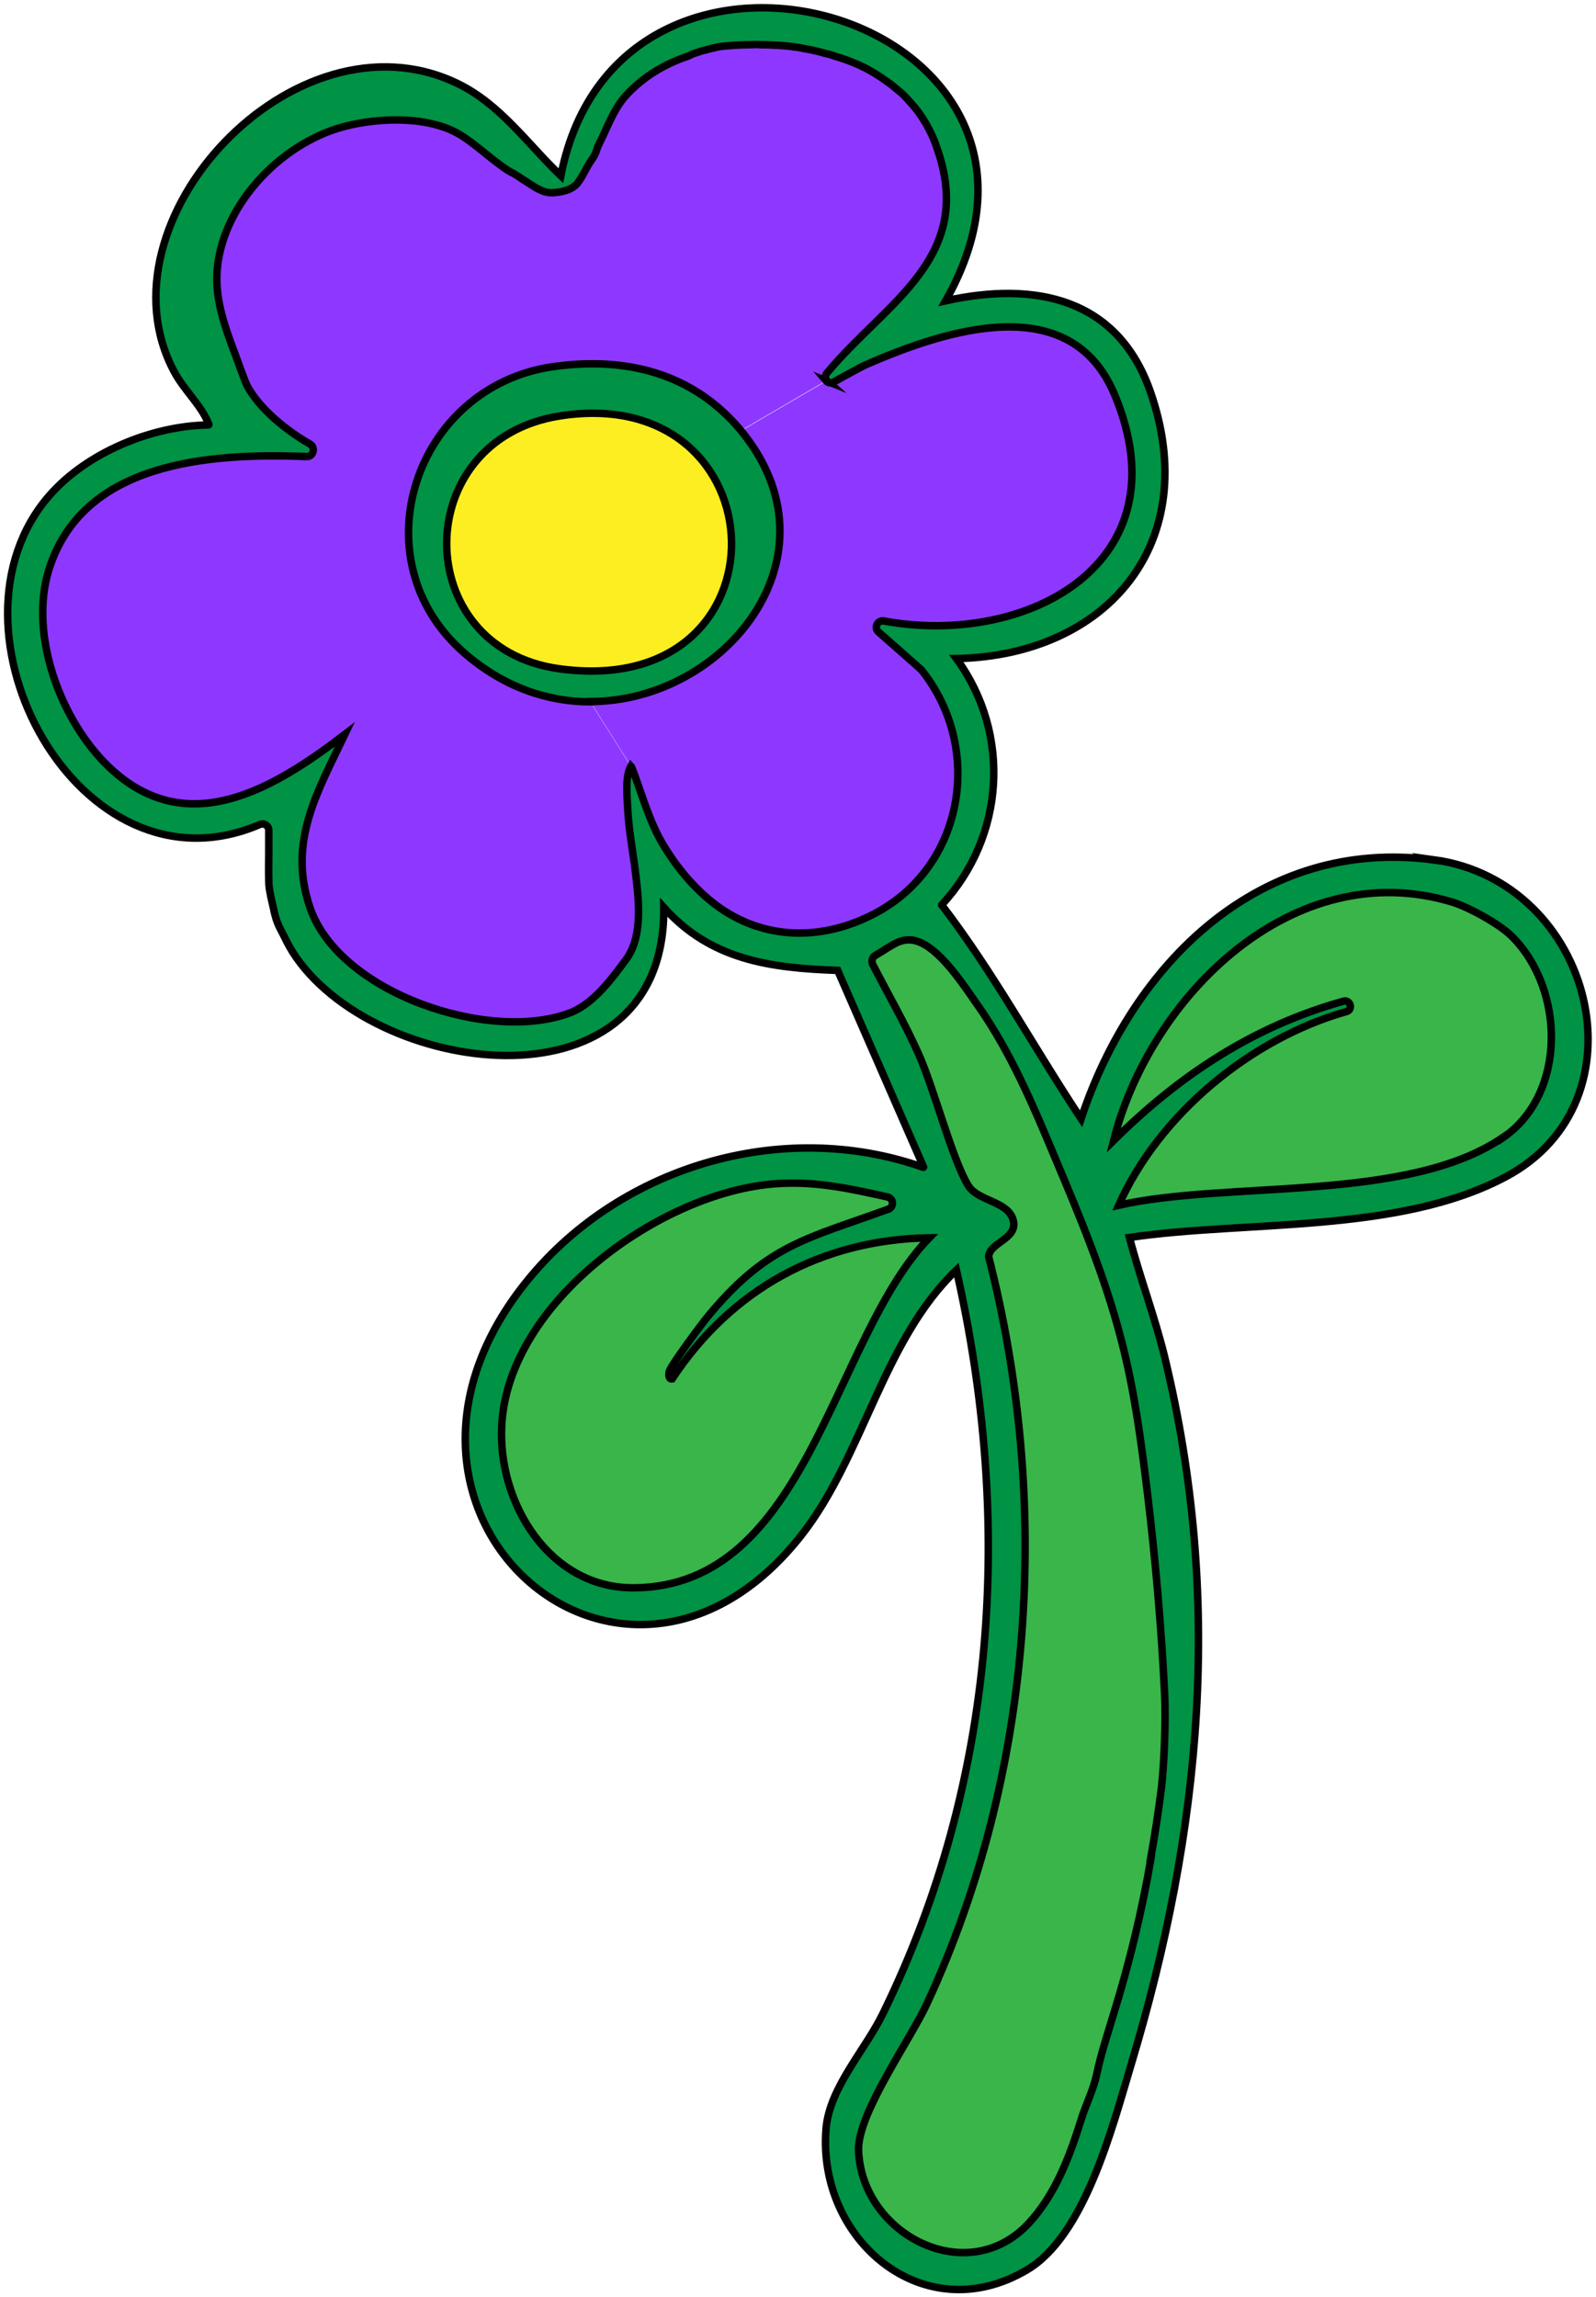 <?xml version="1.0" encoding="UTF-8"?>
<svg id="_Слой_2" data-name="Слой 2" xmlns="http://www.w3.org/2000/svg" viewBox="0 0 53.5 76.98">
  <defs>
    <style>
      .cls-1 {
        fill: #39b54a;
      }

      .cls-2 {
        fill: #009245;
      }

      .cls-3 {
        fill: none;
        stroke: #000;
        stroke-miterlimit: 10;
        stroke-width: .25px;
      }

      .cls-4 {
        fill: #8e38ff;
      }

      .cls-5 {
        fill: #fcee21;
      }
    </style>
  </defs>
  <g id="_Цветы" data-name="Цветы">
    <g>
      <g>
        <path class="cls-1" d="M50.69,31.38c1.76,1.76,1.84,5.25-.3,6.73-3.19,2.2-9.24,1.45-12.89,2.28,1.35-3.03,4.41-5.58,7.63-6.49.1-.02.16-.12.13-.22s-.13-.16-.22-.13c-3.02.84-5.5,2.48-7.71,4.67h0c1.23-4.84,6.02-9.6,11.35-7.99.56.17,1.61.75,2.01,1.16Z"/>
        <path class="cls-2" d="M48.08,28.82c5.37.73,7.21,8.12,2.39,10.64-3.6,1.9-8.67,1.44-12.59,2.02.35,1.34.85,2.65,1.18,4,1.95,8.09,1.25,15.84-1.13,23.74-.63,2.1-1.55,5.71-3.49,6.86-3.46,2.04-7.05-1-6.73-4.74.12-1.39,1.32-2.65,1.92-3.88,3.81-7.79,4.36-16.47,2.45-24.89-2.46,2.35-3.12,6.24-5.19,8.88-5.94,7.57-15.39-.65-9.31-8.38,3.1-3.95,8.63-5.62,13.39-3.94.01,0,.01-.01.01-.01l-2.88-6.59c-2.27-.08-4.24-.35-5.83-2.11.08,6.93-9.46,5.75-12.31,1.69-.17-.24-.29-.48-.42-.73-.08-.15-.17-.29-.22-.45-.07-.16-.1-.31-.13-.47-.04-.18-.09-.37-.12-.55-.03-.13-.04-.27-.04-.42-.01-.3,0-.61,0-.92v-.73c0-.16-.16-.26-.3-.2-6.05,2.59-10.97-6.57-7.05-11.03,1.26-1.44,3.43-2.32,5.33-2.36.01,0,.02-.01.01-.02-.26-.66-.82-1.12-1.17-1.78C3.16,7.41,9.88.21,15.3,2.78c1.47.7,2.37,2.03,3.5,3.12h0c1.96-10.11,18.27-5.33,12.9,4.16h0c2.99-.65,5.76-.09,6.86,3.05,1.76,5.04-1.4,8.83-6.49,8.95h-.01c1.85,2.54,1.61,5.99-.49,8.25t0,.01c1.74,2.27,3.12,4.83,4.67,7.16,1.72-5.19,5.99-9.45,11.84-8.67ZM50.39,38.11c2.14-1.48,2.07-4.97.3-6.73-.4-.4-1.45-.99-2.01-1.16-5.33-1.61-10.11,3.15-11.35,7.98h0c2.21-2.18,4.69-3.82,7.71-4.66.09-.02.2.03.22.13s-.03.2-.13.22c-3.22.91-6.29,3.46-7.63,6.49,3.65-.83,9.7-.08,12.89-2.28ZM38.94,59.95c.1-.86.16-2.29.11-3.17-.11-2.26-.31-4.51-.58-6.76-.2-1.73-.44-3.46-.88-5.13-.54-2.09-1.37-4.09-2.21-6.07-.73-1.75-1.48-3.52-2.58-5.1-.45-.64-1.18-1.78-1.92-2.12-.61-.27-.93.09-1.53.43-.1.06-.13.18-.09.29.52,1.01,1.1,2.01,1.56,3.05.51,1.16,1.11,3.48,1.64,4.36.33.55,1.36.52,1.52,1.19.13.61-.79.72-.83,1.2,2.11,8.23,1.53,17.25-2.05,25-.59,1.28-2.36,3.72-2.31,4.95.1,2.81,3.65,4.67,5.71,2.44.86-.94,1.35-2.19,1.73-3.4.16-.54.42-1.03.54-1.57.15-.7.37-1.37.57-2.04.53-1.71.94-3.45,1.25-5.2.13-.79.26-1.56.36-2.35ZM29.62,20.8c4.8.89,10.1-1.94,7.73-7.59-1.48-3.52-5.63-2.17-8.33-1-.16.08-.64.35-1.08.58-.1.06-.2.02-.26-.04-.08-.07-.1-.19-.02-.28,1.98-2.39,5.02-3.85,3.67-7.59-.01-.03-.02-.07-.03-.09-.04-.12-.09-.24-.15-.35s-.11-.21-.17-.33c-.07-.1-.12-.2-.19-.29-.07-.1-.15-.19-.21-.28l-.24-.27c-.08-.08-.16-.16-.25-.24s-.18-.16-.27-.22-.18-.13-.28-.2c-.09-.07-.19-.12-.29-.19l-.3-.17c-.11-.04-.21-.1-.33-.15-.1-.04-.21-.09-.33-.13s-.22-.08-.34-.11c-.11-.04-.22-.08-.35-.1-.11-.03-.22-.07-.35-.09-.11-.02-.24-.04-.35-.07-.12-.02-.25-.04-.36-.06-.12-.02-.25-.03-.36-.04-.12-.01-.25-.02-.37-.02-.11-.01-.24-.01-.36-.01-.11-.01-.24-.01-.36,0-.11,0-.24,0-.35.01-.12,0-.24.01-.35.02-.12.01-.25.02-.37.04h-.01s-.04.01-.07.02c-.03.01-.07.02-.11.02-.04.02-.09.03-.15.04-.04.02-.09.03-.15.04-.02.01-.04.01-.08.02-.01.01-.26.08-.34.12-.04.02-.09.03-.13.06-.75.25-1.45.66-2,1.25-.4.4-.61.93-.84,1.44-.06.13-.15.27-.19.42s-.11.27-.2.39c-.17.25-.27.53-.46.76-.2.24-.54.29-.83.31-.34.01-.62-.21-.89-.38-.17-.1-.31-.22-.48-.3-.2-.1-.39-.26-.57-.39-.36-.28-.7-.58-1.07-.82-1.07-.7-2.79-.64-3.97-.33-2.14.56-4.18,2.71-4.27,4.97-.04,1.12.44,2.16.81,3.2.07.17.12.34.2.51.42.8,1.35,1.54,2.11,1.96.2.11.11.43-.11.42-3.32-.13-7.54.19-8.65,3.82-.66,2.18.42,5.05,2.03,6.59,2.63,2.49,5.53.71,7.9-1.1-.92,1.93-1.92,3.6-1.17,5.8.98,2.9,6.08,4.58,8.77,3.51.77-.31,1.37-1.14,1.85-1.8.58-.82.38-2.14.27-3.06-.09-.66-.2-1.31-.24-1.99-.02-.4-.09-1.04.11-1.4.01.01.01.02.02.03.34.85.55,1.72,1.02,2.54.47.8,1.07,1.53,1.81,2.09,1.59,1.19,3.56,1.2,5.29.3,3.04-1.57,3.7-5.58,1.59-8.19l-1.43-1.26c-.17-.15-.03-.42.18-.37ZM29.76,40.53c.21-.07.2-.37-.02-.42-1.26-.28-2.42-.54-3.75-.44-3.84.28-8.95,3.96-9.17,8.08-.15,2.6,1.61,5.47,4.41,5.46,5.86-.01,6.66-8.35,9.92-11.73-3.63.06-6.65,1.73-8.62,4.73-.13.02-.12-.19-.09-.27.11-.27,1.11-1.62,1.36-1.91,1.95-2.33,3.29-2.54,5.95-3.5h.01Z"/>
        <path class="cls-1" d="M39.05,56.78c.04.88-.01,2.3-.11,3.17-.1.79-.22,1.56-.36,2.35-.3,1.75-.72,3.49-1.25,5.2-.2.67-.43,1.35-.57,2.04-.12.54-.38,1.03-.54,1.57-.38,1.21-.86,2.46-1.73,3.4-2.07,2.23-5.61.37-5.71-2.44-.04-1.23,1.72-3.67,2.31-4.95,3.58-7.75,4.16-16.77,2.05-25,.04-.48.97-.59.83-1.2-.16-.67-1.19-.64-1.52-1.19-.53-.88-1.13-3.2-1.64-4.36-.46-1.04-1.04-2.04-1.56-3.05-.04-.11-.01-.24.09-.29.59-.34.92-.7,1.53-.43.74.34,1.47,1.48,1.92,2.12,1.1,1.57,1.85,3.35,2.58,5.1.84,1.99,1.67,3.98,2.21,6.07.44,1.67.67,3.4.88,5.13.27,2.24.47,4.5.58,6.76Z"/>
        <path class="cls-4" d="M37.36,13.22c2.37,5.65-2.93,8.47-7.73,7.59-.21-.04-.35.22-.18.37l1.43,1.26c2.11,2.62,1.45,6.62-1.59,8.19-1.73.9-3.69.89-5.29-.3-.74-.56-1.34-1.29-1.81-2.09-.47-.82-.68-1.68-1.02-2.54-.01-.01-.01-.02-.02-.03l-1.35-2.14c4.53,0,8.5-4.92,5.04-9.09l2.86-1.67c.06.07.16.1.26.04.44-.24.92-.51,1.08-.58,2.69-1.17,6.85-2.53,8.33,1Z"/>
        <path class="cls-4" d="M31.34,4.89c1.35,3.74-1.69,5.2-3.67,7.59-.08.09-.06.21.02.28l-2.86,1.67c-1.61-1.93-3.87-2.48-6.31-2.13-4.61.66-6.57,6.44-2.96,9.59,1.32,1.14,2.81,1.64,4.23,1.64l1.35,2.14c-.2.36-.13,1-.11,1.4.03.67.15,1.32.24,1.99.11.92.31,2.24-.27,3.06-.48.65-1.08,1.48-1.85,1.8-2.68,1.07-7.79-.62-8.77-3.51-.75-2.2.25-3.87,1.17-5.8-2.37,1.81-5.28,3.59-7.9,1.1-1.62-1.54-2.69-4.41-2.03-6.59,1.11-3.63,5.33-3.95,8.65-3.82.22.01.31-.3.11-.42-.76-.43-1.69-1.17-2.11-1.96-.08-.17-.13-.34-.2-.51-.37-1.04-.85-2.08-.81-3.2.09-2.27,2.12-4.41,4.27-4.97,1.18-.31,2.91-.37,3.97.33.37.24.71.54,1.07.82.18.13.37.29.57.39.17.08.31.2.48.3.27.17.55.39.89.38.29-.02.63-.08.83-.31.19-.24.29-.52.46-.76.09-.12.16-.25.2-.39s.13-.28.19-.42c.24-.51.44-1.03.84-1.44.55-.58,1.25-1,2-1.25.04-.02.09-.03.13-.06.08-.04.33-.11.34-.12.03-.01.06-.01.08-.02.06-.01.1-.02.15-.04.06-.01.1-.02.15-.04.04,0,.08-.01.11-.02.02-.01.04-.01.07-.02h.01c.12-.02.25-.03.37-.04.11-.01.22-.02.35-.02.11-.01.24-.01.35-.01.12-.01.25-.01.36,0,.12,0,.25,0,.36.01.12,0,.25.01.37.02.11.01.24.02.36.04.11.01.24.03.36.06.11.02.24.04.35.07.12.02.24.06.35.09.12.02.24.06.35.1.11.03.22.07.34.11s.22.09.33.13c.11.04.21.1.33.15l.3.17c.1.07.2.12.29.19.1.07.19.13.28.2s.18.15.27.22.17.16.25.24l.24.27c.07.09.15.18.21.28.07.09.12.19.19.29.06.11.11.21.17.33s.1.22.15.35c.01.02.02.06.03.09Z"/>
        <path class="cls-1" d="M29.74,40.11c.22.04.24.35.02.42h-.01c-2.66.97-4,1.17-5.95,3.5-.25.29-1.25,1.64-1.36,1.91-.03.08-.04.29.09.27,1.98-3,5-4.67,8.62-4.73-3.27,3.38-4.06,11.72-9.92,11.73-2.81.01-4.56-2.85-4.41-5.46.22-4.12,5.33-7.8,9.17-8.08,1.32-.1,2.49.16,3.75.44Z"/>
        <path class="cls-2" d="M24.83,14.43c3.46,4.18-.51,9.09-5.04,9.09-1.43,0-2.91-.49-4.23-1.64-3.6-3.14-1.65-8.92,2.96-9.59,2.44-.35,4.7.2,6.31,2.13ZM18.74,22.41c7.89,1.09,7.52-9.65.02-8.47-5.06.8-5.03,7.78-.02,8.47Z"/>
        <path class="cls-5" d="M18.76,13.93c7.5-1.18,7.87,9.56-.02,8.47-5.01-.7-5.04-7.68.02-8.47Z"/>
      </g>
      <g>
        <path class="cls-3" d="M19.79,23.52c-1.43,0-2.91-.49-4.23-1.64-3.6-3.14-1.65-8.92,2.96-9.59,2.44-.35,4.7.2,6.31,2.13,3.46,4.18-.51,9.09-5.04,9.09Z"/>
        <path class="cls-3" d="M18.74,22.41c7.89,1.09,7.52-9.65.02-8.47-5.06.8-5.03,7.78-.02,8.47Z"/>
        <path class="cls-3" d="M48.08,28.82c-5.85-.79-10.12,3.48-11.84,8.67-1.55-2.33-2.93-4.89-4.67-7.16t0-.01c2.1-2.26,2.35-5.71.49-8.25h.01c5.08-.11,8.25-3.91,6.49-8.95-1.1-3.14-3.87-3.7-6.86-3.04h0c5.38-9.51-10.93-14.29-12.9-4.19h0c-1.13-1.08-2.03-2.41-3.5-3.11C9.88.21,3.16,7.41,5.83,12.44c.35.66.91,1.12,1.17,1.78.01.01,0,.02-.01.02-1.9.03-4.07.92-5.33,2.36-3.92,4.47,1,13.63,7.05,11.03.15-.06.3.04.3.2v.73c0,.31-.01.62,0,.92,0,.15.01.28.04.42.03.18.08.37.12.55.03.16.07.31.13.47.06.16.15.3.22.45.12.25.25.49.42.73,2.85,4.05,12.39,5.23,12.31-1.69,1.58,1.76,3.56,2.03,5.83,2.11l2.88,6.59s0,.01-.01.01c-4.76-1.68-10.29-.01-13.39,3.94-6.08,7.73,3.37,15.95,9.31,8.38,2.07-2.64,2.73-6.53,5.19-8.88,1.91,8.42,1.36,17.1-2.45,24.89-.59,1.23-1.8,2.49-1.92,3.88-.31,3.74,3.28,6.78,6.73,4.74,1.94-1.14,2.86-4.76,3.49-6.86,2.38-7.9,3.09-15.65,1.13-23.74-.33-1.35-.83-2.66-1.18-4,3.93-.58,8.99-.12,12.59-2.02,4.82-2.53,2.97-9.91-2.39-10.64Z"/>
        <path class="cls-3" d="M27.69,12.76c.06.07.16.1.26.04.44-.24.92-.51,1.08-.58,2.69-1.17,6.85-2.53,8.33,1,2.37,5.65-2.93,8.47-7.73,7.59-.21-.04-.35.22-.18.37l1.43,1.26c2.11,2.62,1.45,6.62-1.59,8.19-1.73.9-3.69.89-5.29-.3-.74-.56-1.34-1.29-1.81-2.09-.47-.82-.68-1.68-1.02-2.54-.01-.01-.01-.02-.02-.03-.2.36-.13,1-.11,1.4.03.67.15,1.32.24,1.99.11.92.31,2.24-.27,3.06-.48.65-1.08,1.48-1.85,1.8-2.68,1.07-7.79-.62-8.77-3.51-.75-2.2.25-3.87,1.17-5.8-2.37,1.81-5.28,3.59-7.9,1.1-1.62-1.54-2.69-4.41-2.03-6.59,1.11-3.63,5.33-3.95,8.65-3.82.22.01.31-.3.11-.42-.76-.43-1.69-1.17-2.11-1.96-.08-.17-.13-.34-.2-.51-.37-1.04-.85-2.08-.81-3.2.09-2.27,2.12-4.41,4.27-4.97,1.18-.31,2.91-.37,3.97.33.37.24.71.54,1.07.82.18.13.37.29.57.39.17.08.31.2.48.3.27.17.55.39.89.38.29-.02.63-.08.83-.31.19-.24.29-.52.46-.76.09-.12.16-.25.2-.39s.13-.28.19-.42c.24-.51.44-1.03.84-1.44.55-.58,1.25-1,2-1.25.04-.02.09-.03.13-.06.08-.04.33-.11.34-.12.03-.01.06-.01.08-.02.06-.01.1-.02.15-.04.06-.01.1-.02.15-.04.04,0,.08-.01.11-.02.02-.01.04-.01.07-.02h.01c.12-.02.25-.03.37-.04.11-.01.22-.02.35-.02.11-.01.24-.01.35-.01.12-.01.25-.01.36,0,.12,0,.25,0,.36.01.12,0,.25.01.37.02.11.01.24.02.36.04.11.01.24.03.36.06.11.02.24.04.35.07.12.02.24.06.35.09.12.02.24.06.35.1.11.03.22.07.34.11s.22.09.33.13c.11.04.21.1.33.15l.3.17c.1.07.2.12.29.19.1.07.19.13.28.2s.18.15.27.22.17.16.25.24l.24.27c.07.09.15.18.21.28.07.09.12.19.19.29.06.11.11.21.17.33s.1.22.15.35c.01.02.02.06.03.09,1.35,3.74-1.69,5.2-3.67,7.59-.08.09-.06.21.02.28Z"/>
        <path class="cls-3" d="M29.76,40.53h-.01c-2.66.97-4,1.17-5.95,3.5-.25.29-1.25,1.64-1.36,1.91-.03.08-.04.29.09.27,1.98-3,5-4.67,8.62-4.73-3.27,3.38-4.06,11.72-9.92,11.73-2.81.01-4.56-2.85-4.41-5.46.22-4.12,5.33-7.8,9.17-8.08,1.32-.1,2.49.16,3.75.44.22.04.24.35.02.42Z"/>
        <path class="cls-3" d="M38.58,62.29c-.3,1.75-.72,3.49-1.25,5.2-.2.67-.43,1.35-.57,2.04-.12.54-.38,1.03-.54,1.57-.38,1.21-.86,2.46-1.73,3.4-2.07,2.23-5.61.37-5.71-2.44-.04-1.23,1.72-3.67,2.31-4.95,3.58-7.75,4.16-16.77,2.05-25,.04-.48.97-.59.83-1.2-.16-.67-1.19-.64-1.52-1.19-.53-.88-1.13-3.2-1.64-4.36-.46-1.04-1.04-2.04-1.56-3.05-.04-.11-.01-.24.09-.29.59-.34.92-.7,1.53-.43.74.34,1.47,1.48,1.92,2.12,1.1,1.57,1.85,3.35,2.58,5.1.84,1.99,1.67,3.98,2.21,6.07.44,1.67.67,3.4.88,5.13.27,2.24.47,4.5.58,6.76.04.88-.01,2.3-.11,3.17-.1.79-.22,1.56-.36,2.35Z"/>
        <path class="cls-3" d="M50.39,38.11c-3.19,2.2-9.24,1.45-12.89,2.28,1.35-3.03,4.41-5.58,7.63-6.49.1-.02.16-.12.13-.22s-.13-.16-.22-.13c-3.02.84-5.5,2.48-7.71,4.67h0c1.23-4.84,6.02-9.6,11.35-7.99.56.17,1.61.75,2.01,1.16,1.76,1.76,1.84,5.25-.3,6.73Z"/>
      </g>
    </g>
  </g>
</svg>